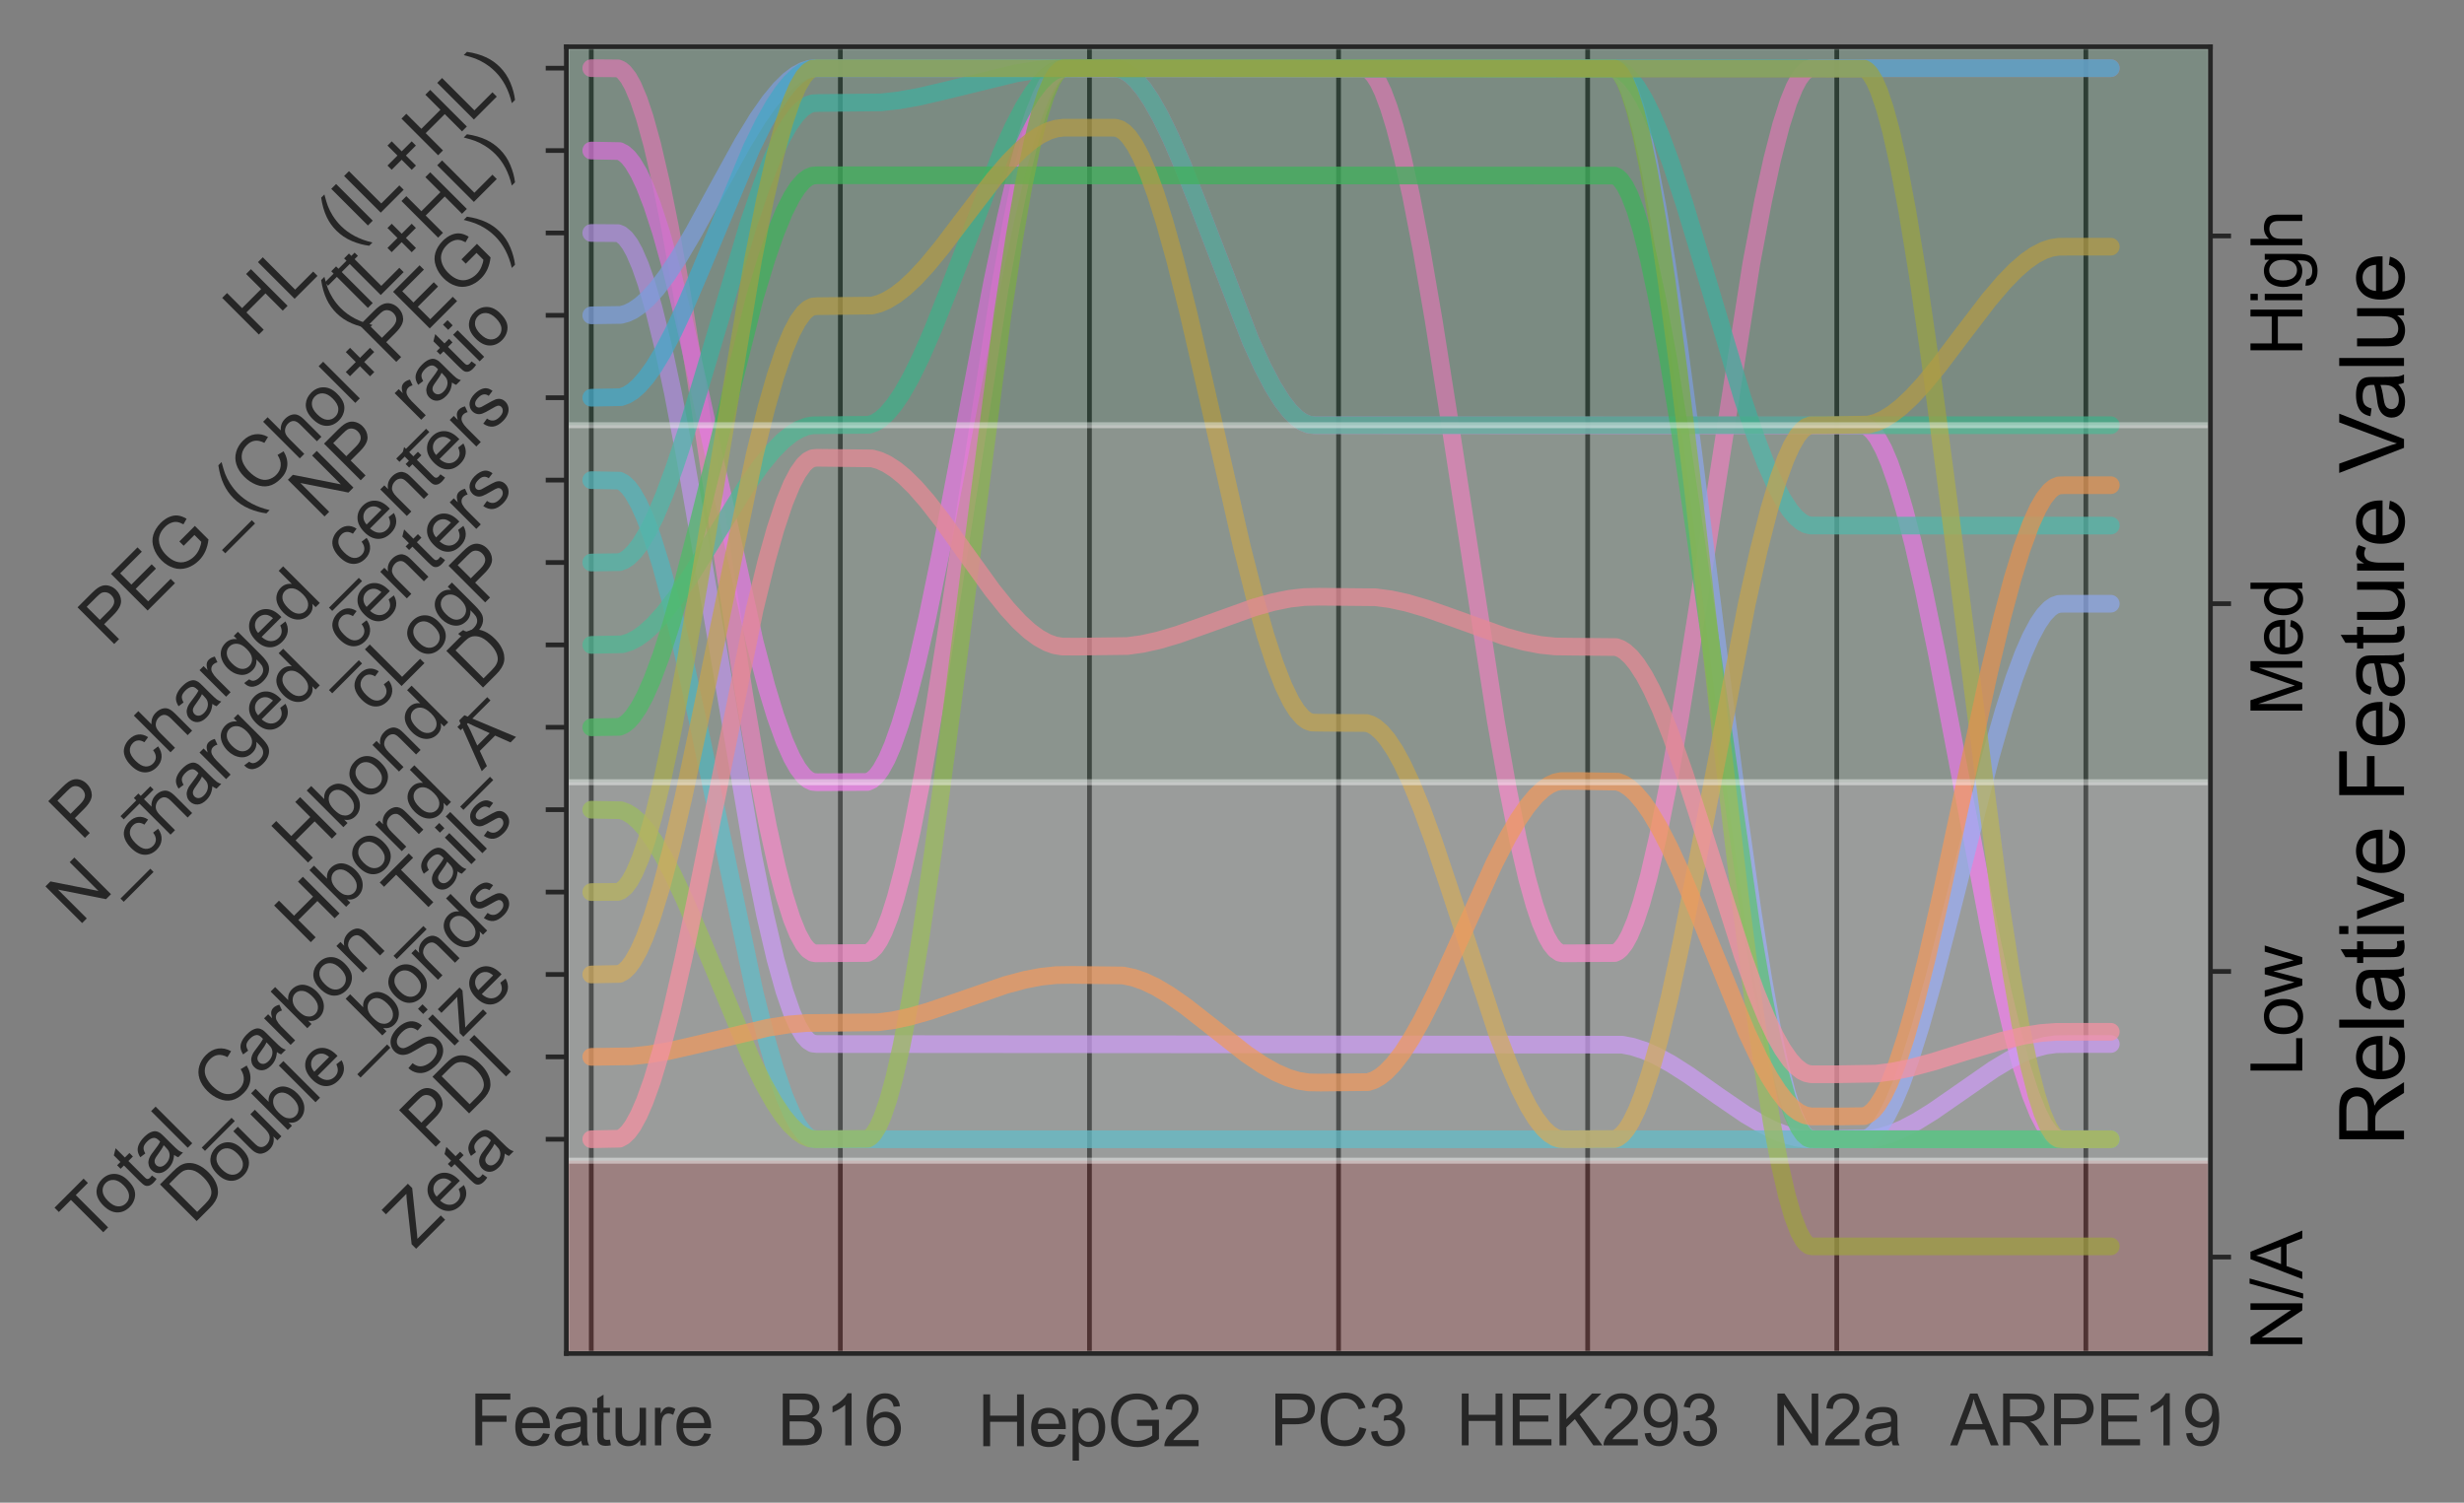 <?xml version="1.0" encoding="utf-8" standalone="no"?>
<!DOCTYPE svg PUBLIC "-//W3C//DTD SVG 1.1//EN"
  "http://www.w3.org/Graphics/SVG/1.1/DTD/svg11.dtd">
<svg xmlns:xlink="http://www.w3.org/1999/xlink" width="418.142pt" height="255.013pt" viewBox="0 0 418.142 255.013" xmlns="http://www.w3.org/2000/svg" version="1.1">
 <rect x="0" y="0" width="418.142" height="255.013" fill="#808080" stroke="none"/>
 <defs>
  <style type="text/css">*{stroke-linejoin: round; stroke-linecap: butt}</style>
 </defs>
 <g id="figure_1">
  <g id="patch_1">
   <path d="M 0 255.013 
L 418.142 255.013 
L 418.142 0 
L 0 0 
L 0 255.013 
z
" style="fill: none"/>
  </g>
  <g id="axes_1">
   <g id="patch_2">
    <path d="M 96.109 229.692 
L 375.109 229.692 
L 375.109 7.932 
L 96.109 7.932 
L 96.109 229.692 
z
" style="fill: none"/>
   </g>
   <g id="matplotlib.axis_1">
    <g id="xtick_1">
     <g id="line2d_1">
      <path d="M 100.337 229.692 
L 100.337 7.932 
" clip-path="url(#pf84105d5b8)" style="fill: none; stroke: #000000; stroke-opacity: 0.8; stroke-width: 0.8; stroke-linecap: round"/>
     </g>
     <g id="text_1">
      <!-- Feature -->
      <g style="fill: #262626" transform="translate(79.661 245.282) scale(0.12 -0.12)">
       <defs>
        <path id="ArialMT-46" d="M 525 0 
L 525 4581 
L 3616 4581 
L 3616 4041 
L 1131 4041 
L 1131 2622 
L 3281 2622 
L 3281 2081 
L 1131 2081 
L 1131 0 
L 525 0 
z
" transform="scale(0.016)"/>
        <path id="ArialMT-65" d="M 2694 1069 
L 3275 997 
Q 3138 488 2766 206 
Q 2394 -75 1816 -75 
Q 1088 -75 661 373 
Q 234 822 234 1631 
Q 234 2469 665 2931 
Q 1097 3394 1784 3394 
Q 2450 3394 2872 2941 
Q 3294 2488 3294 1666 
Q 3294 1616 3291 1516 
L 816 1516 
Q 847 969 1125 678 
Q 1403 388 1819 388 
Q 2128 388 2347 550 
Q 2566 713 2694 1069 
z
M 847 1978 
L 2700 1978 
Q 2663 2397 2488 2606 
Q 2219 2931 1791 2931 
Q 1403 2931 1139 2672 
Q 875 2413 847 1978 
z
" transform="scale(0.016)"/>
        <path id="ArialMT-61" d="M 2588 409 
Q 2275 144 1986 34 
Q 1697 -75 1366 -75 
Q 819 -75 525 192 
Q 231 459 231 875 
Q 231 1119 342 1320 
Q 453 1522 633 1644 
Q 813 1766 1038 1828 
Q 1203 1872 1538 1913 
Q 2219 1994 2541 2106 
Q 2544 2222 2544 2253 
Q 2544 2597 2384 2738 
Q 2169 2928 1744 2928 
Q 1347 2928 1158 2789 
Q 969 2650 878 2297 
L 328 2372 
Q 403 2725 575 2942 
Q 747 3159 1072 3276 
Q 1397 3394 1825 3394 
Q 2250 3394 2515 3294 
Q 2781 3194 2906 3042 
Q 3031 2891 3081 2659 
Q 3109 2516 3109 2141 
L 3109 1391 
Q 3109 606 3145 398 
Q 3181 191 3288 0 
L 2700 0 
Q 2613 175 2588 409 
z
M 2541 1666 
Q 2234 1541 1622 1453 
Q 1275 1403 1131 1340 
Q 988 1278 909 1158 
Q 831 1038 831 891 
Q 831 666 1001 516 
Q 1172 366 1500 366 
Q 1825 366 2078 508 
Q 2331 650 2450 897 
Q 2541 1088 2541 1459 
L 2541 1666 
z
" transform="scale(0.016)"/>
        <path id="ArialMT-74" d="M 1650 503 
L 1731 6 
Q 1494 -44 1306 -44 
Q 1000 -44 831 53 
Q 663 150 594 308 
Q 525 466 525 972 
L 525 2881 
L 113 2881 
L 113 3319 
L 525 3319 
L 525 4141 
L 1084 4478 
L 1084 3319 
L 1650 3319 
L 1650 2881 
L 1084 2881 
L 1084 941 
Q 1084 700 1114 631 
Q 1144 563 1211 522 
Q 1278 481 1403 481 
Q 1497 481 1650 503 
z
" transform="scale(0.016)"/>
        <path id="ArialMT-75" d="M 2597 0 
L 2597 488 
Q 2209 -75 1544 -75 
Q 1250 -75 995 37 
Q 741 150 617 320 
Q 494 491 444 738 
Q 409 903 409 1263 
L 409 3319 
L 972 3319 
L 972 1478 
Q 972 1038 1006 884 
Q 1059 663 1231 536 
Q 1403 409 1656 409 
Q 1909 409 2131 539 
Q 2353 669 2445 892 
Q 2538 1116 2538 1541 
L 2538 3319 
L 3100 3319 
L 3100 0 
L 2597 0 
z
" transform="scale(0.016)"/>
        <path id="ArialMT-72" d="M 416 0 
L 416 3319 
L 922 3319 
L 922 2816 
Q 1116 3169 1280 3281 
Q 1444 3394 1641 3394 
Q 1925 3394 2219 3213 
L 2025 2691 
Q 1819 2813 1613 2813 
Q 1428 2813 1281 2702 
Q 1134 2591 1072 2394 
Q 978 2094 978 1738 
L 978 0 
L 416 0 
z
" transform="scale(0.016)"/>
       </defs>
       <use xlink:href="#ArialMT-46"/>
       <use xlink:href="#ArialMT-65" x="61.084"/>
       <use xlink:href="#ArialMT-61" x="116.699"/>
       <use xlink:href="#ArialMT-74" x="172.314"/>
       <use xlink:href="#ArialMT-75" x="200.098"/>
       <use xlink:href="#ArialMT-72" x="255.713"/>
       <use xlink:href="#ArialMT-65" x="289.014"/>
      </g>
     </g>
    </g>
    <g id="xtick_2">
     <g id="line2d_2">
      <path d="M 142.609 229.692 
L 142.609 7.932 
" clip-path="url(#pf84105d5b8)" style="fill: none; stroke: #000000; stroke-opacity: 0.8; stroke-width: 0.8; stroke-linecap: round"/>
     </g>
     <g id="text_2">
      <!-- B16 -->
      <g style="fill: #262626" transform="translate(131.934 245.282) scale(0.12 -0.12)">
       <defs>
        <path id="ArialMT-42" d="M 469 0 
L 469 4581 
L 2188 4581 
Q 2713 4581 3030 4442 
Q 3347 4303 3526 4014 
Q 3706 3725 3706 3409 
Q 3706 3116 3547 2856 
Q 3388 2597 3066 2438 
Q 3481 2316 3704 2022 
Q 3928 1728 3928 1328 
Q 3928 1006 3792 729 
Q 3656 453 3456 303 
Q 3256 153 2954 76 
Q 2653 0 2216 0 
L 469 0 
z
M 1075 2656 
L 2066 2656 
Q 2469 2656 2644 2709 
Q 2875 2778 2992 2937 
Q 3109 3097 3109 3338 
Q 3109 3566 3000 3739 
Q 2891 3913 2687 3977 
Q 2484 4041 1991 4041 
L 1075 4041 
L 1075 2656 
z
M 1075 541 
L 2216 541 
Q 2509 541 2628 563 
Q 2838 600 2978 687 
Q 3119 775 3209 942 
Q 3300 1109 3300 1328 
Q 3300 1584 3169 1773 
Q 3038 1963 2805 2039 
Q 2572 2116 2134 2116 
L 1075 2116 
L 1075 541 
z
" transform="scale(0.016)"/>
        <path id="ArialMT-31" d="M 2384 0 
L 1822 0 
L 1822 3584 
Q 1619 3391 1289 3197 
Q 959 3003 697 2906 
L 697 3450 
Q 1169 3672 1522 3987 
Q 1875 4303 2022 4600 
L 2384 4600 
L 2384 0 
z
" transform="scale(0.016)"/>
        <path id="ArialMT-36" d="M 3184 3459 
L 2625 3416 
Q 2550 3747 2413 3897 
Q 2184 4138 1850 4138 
Q 1581 4138 1378 3988 
Q 1113 3794 959 3422 
Q 806 3050 800 2363 
Q 1003 2672 1297 2822 
Q 1591 2972 1913 2972 
Q 2475 2972 2870 2558 
Q 3266 2144 3266 1488 
Q 3266 1056 3080 686 
Q 2894 316 2569 119 
Q 2244 -78 1831 -78 
Q 1128 -78 684 439 
Q 241 956 241 2144 
Q 241 3472 731 4075 
Q 1159 4600 1884 4600 
Q 2425 4600 2770 4297 
Q 3116 3994 3184 3459 
z
M 888 1484 
Q 888 1194 1011 928 
Q 1134 663 1356 523 
Q 1578 384 1822 384 
Q 2178 384 2434 671 
Q 2691 959 2691 1453 
Q 2691 1928 2437 2201 
Q 2184 2475 1800 2475 
Q 1419 2475 1153 2201 
Q 888 1928 888 1484 
z
" transform="scale(0.016)"/>
       </defs>
       <use xlink:href="#ArialMT-42"/>
       <use xlink:href="#ArialMT-31" x="66.699"/>
       <use xlink:href="#ArialMT-36" x="122.314"/>
      </g>
     </g>
    </g>
    <g id="xtick_3">
     <g id="line2d_3">
      <path d="M 184.882 229.692 
L 184.882 7.932 
" clip-path="url(#pf84105d5b8)" style="fill: none; stroke: #000000; stroke-opacity: 0.8; stroke-width: 0.8; stroke-linecap: round"/>
     </g>
     <g id="text_3">
      <!-- HepG2 -->
      <g style="fill: #262626" transform="translate(165.873 245.428) scale(0.12 -0.12)">
       <defs>
        <path id="ArialMT-48" d="M 513 0 
L 513 4581 
L 1119 4581 
L 1119 2700 
L 3500 2700 
L 3500 4581 
L 4106 4581 
L 4106 0 
L 3500 0 
L 3500 2159 
L 1119 2159 
L 1119 0 
L 513 0 
z
" transform="scale(0.016)"/>
        <path id="ArialMT-70" d="M 422 -1272 
L 422 3319 
L 934 3319 
L 934 2888 
Q 1116 3141 1344 3267 
Q 1572 3394 1897 3394 
Q 2322 3394 2647 3175 
Q 2972 2956 3137 2557 
Q 3303 2159 3303 1684 
Q 3303 1175 3120 767 
Q 2938 359 2589 142 
Q 2241 -75 1856 -75 
Q 1575 -75 1351 44 
Q 1128 163 984 344 
L 984 -1272 
L 422 -1272 
z
M 931 1641 
Q 931 1000 1190 694 
Q 1450 388 1819 388 
Q 2194 388 2461 705 
Q 2728 1022 2728 1688 
Q 2728 2322 2467 2637 
Q 2206 2953 1844 2953 
Q 1484 2953 1207 2617 
Q 931 2281 931 1641 
z
" transform="scale(0.016)"/>
        <path id="ArialMT-47" d="M 2638 1797 
L 2638 2334 
L 4578 2338 
L 4578 638 
Q 4131 281 3656 101 
Q 3181 -78 2681 -78 
Q 2006 -78 1454 211 
Q 903 500 622 1047 
Q 341 1594 341 2269 
Q 341 2938 620 3517 
Q 900 4097 1425 4378 
Q 1950 4659 2634 4659 
Q 3131 4659 3532 4498 
Q 3934 4338 4162 4050 
Q 4391 3763 4509 3300 
L 3963 3150 
Q 3859 3500 3706 3700 
Q 3553 3900 3268 4020 
Q 2984 4141 2638 4141 
Q 2222 4141 1919 4014 
Q 1616 3888 1430 3681 
Q 1244 3475 1141 3228 
Q 966 2803 966 2306 
Q 966 1694 1177 1281 
Q 1388 869 1791 669 
Q 2194 469 2647 469 
Q 3041 469 3416 620 
Q 3791 772 3984 944 
L 3984 1797 
L 2638 1797 
z
" transform="scale(0.016)"/>
        <path id="ArialMT-32" d="M 3222 541 
L 3222 0 
L 194 0 
Q 188 203 259 391 
Q 375 700 629 1000 
Q 884 1300 1366 1694 
Q 2113 2306 2375 2664 
Q 2638 3022 2638 3341 
Q 2638 3675 2398 3904 
Q 2159 4134 1775 4134 
Q 1369 4134 1125 3890 
Q 881 3647 878 3216 
L 300 3275 
Q 359 3922 746 4261 
Q 1134 4600 1788 4600 
Q 2447 4600 2831 4234 
Q 3216 3869 3216 3328 
Q 3216 3053 3103 2787 
Q 2991 2522 2730 2228 
Q 2469 1934 1863 1422 
Q 1356 997 1212 845 
Q 1069 694 975 541 
L 3222 541 
z
" transform="scale(0.016)"/>
       </defs>
       <use xlink:href="#ArialMT-48"/>
       <use xlink:href="#ArialMT-65" x="72.217"/>
       <use xlink:href="#ArialMT-70" x="127.832"/>
       <use xlink:href="#ArialMT-47" x="183.447"/>
       <use xlink:href="#ArialMT-32" x="261.23"/>
      </g>
     </g>
    </g>
    <g id="xtick_4">
     <g id="line2d_4">
      <path d="M 227.155 229.692 
L 227.155 7.932 
" clip-path="url(#pf84105d5b8)" style="fill: none; stroke: #000000; stroke-opacity: 0.8; stroke-width: 0.8; stroke-linecap: round"/>
     </g>
     <g id="text_4">
      <!-- PC3 -->
      <g style="fill: #262626" transform="translate(215.483 245.282) scale(0.12 -0.12)">
       <defs>
        <path id="ArialMT-50" d="M 494 0 
L 494 4581 
L 2222 4581 
Q 2678 4581 2919 4538 
Q 3256 4481 3484 4323 
Q 3713 4166 3852 3881 
Q 3991 3597 3991 3256 
Q 3991 2672 3619 2267 
Q 3247 1863 2275 1863 
L 1100 1863 
L 1100 0 
L 494 0 
z
M 1100 2403 
L 2284 2403 
Q 2872 2403 3119 2622 
Q 3366 2841 3366 3238 
Q 3366 3525 3220 3729 
Q 3075 3934 2838 4000 
Q 2684 4041 2272 4041 
L 1100 4041 
L 1100 2403 
z
" transform="scale(0.016)"/>
        <path id="ArialMT-43" d="M 3763 1606 
L 4369 1453 
Q 4178 706 3683 314 
Q 3188 -78 2472 -78 
Q 1731 -78 1267 223 
Q 803 525 561 1097 
Q 319 1669 319 2325 
Q 319 3041 592 3573 
Q 866 4106 1370 4382 
Q 1875 4659 2481 4659 
Q 3169 4659 3637 4309 
Q 4106 3959 4291 3325 
L 3694 3184 
Q 3534 3684 3231 3912 
Q 2928 4141 2469 4141 
Q 1941 4141 1586 3887 
Q 1231 3634 1087 3207 
Q 944 2781 944 2328 
Q 944 1744 1114 1308 
Q 1284 872 1643 656 
Q 2003 441 2422 441 
Q 2931 441 3284 734 
Q 3638 1028 3763 1606 
z
" transform="scale(0.016)"/>
        <path id="ArialMT-33" d="M 269 1209 
L 831 1284 
Q 928 806 1161 595 
Q 1394 384 1728 384 
Q 2125 384 2398 659 
Q 2672 934 2672 1341 
Q 2672 1728 2419 1979 
Q 2166 2231 1775 2231 
Q 1616 2231 1378 2169 
L 1441 2663 
Q 1497 2656 1531 2656 
Q 1891 2656 2178 2843 
Q 2466 3031 2466 3422 
Q 2466 3731 2256 3934 
Q 2047 4138 1716 4138 
Q 1388 4138 1169 3931 
Q 950 3725 888 3313 
L 325 3413 
Q 428 3978 793 4289 
Q 1159 4600 1703 4600 
Q 2078 4600 2393 4439 
Q 2709 4278 2876 4000 
Q 3044 3722 3044 3409 
Q 3044 3113 2884 2869 
Q 2725 2625 2413 2481 
Q 2819 2388 3044 2092 
Q 3269 1797 3269 1353 
Q 3269 753 2831 336 
Q 2394 -81 1725 -81 
Q 1122 -81 723 278 
Q 325 638 269 1209 
z
" transform="scale(0.016)"/>
       </defs>
       <use xlink:href="#ArialMT-50"/>
       <use xlink:href="#ArialMT-43" x="66.699"/>
       <use xlink:href="#ArialMT-33" x="138.916"/>
      </g>
     </g>
    </g>
    <g id="xtick_5">
     <g id="line2d_5">
      <path d="M 269.428 229.692 
L 269.428 7.932 
" clip-path="url(#pf84105d5b8)" style="fill: none; stroke: #000000; stroke-opacity: 0.8; stroke-width: 0.8; stroke-linecap: round"/>
     </g>
     <g id="text_5">
      <!-- HEK293 -->
      <g style="fill: #262626" transform="translate(247.08 245.282) scale(0.12 -0.12)">
       <defs>
        <path id="ArialMT-45" d="M 506 0 
L 506 4581 
L 3819 4581 
L 3819 4041 
L 1113 4041 
L 1113 2638 
L 3647 2638 
L 3647 2100 
L 1113 2100 
L 1113 541 
L 3925 541 
L 3925 0 
L 506 0 
z
" transform="scale(0.016)"/>
        <path id="ArialMT-4b" d="M 469 0 
L 469 4581 
L 1075 4581 
L 1075 2309 
L 3350 4581 
L 4172 4581 
L 2250 2725 
L 4256 0 
L 3456 0 
L 1825 2319 
L 1075 1588 
L 1075 0 
L 469 0 
z
" transform="scale(0.016)"/>
        <path id="ArialMT-39" d="M 350 1059 
L 891 1109 
Q 959 728 1153 556 
Q 1347 384 1650 384 
Q 1909 384 2104 503 
Q 2300 622 2425 820 
Q 2550 1019 2634 1356 
Q 2719 1694 2719 2044 
Q 2719 2081 2716 2156 
Q 2547 1888 2255 1720 
Q 1963 1553 1622 1553 
Q 1053 1553 659 1965 
Q 266 2378 266 3053 
Q 266 3750 677 4175 
Q 1088 4600 1706 4600 
Q 2153 4600 2523 4359 
Q 2894 4119 3086 3673 
Q 3278 3228 3278 2384 
Q 3278 1506 3087 986 
Q 2897 466 2520 194 
Q 2144 -78 1638 -78 
Q 1100 -78 759 220 
Q 419 519 350 1059 
z
M 2653 3081 
Q 2653 3566 2395 3850 
Q 2138 4134 1775 4134 
Q 1400 4134 1122 3828 
Q 844 3522 844 3034 
Q 844 2597 1108 2323 
Q 1372 2050 1759 2050 
Q 2150 2050 2401 2323 
Q 2653 2597 2653 3081 
z
" transform="scale(0.016)"/>
       </defs>
       <use xlink:href="#ArialMT-48"/>
       <use xlink:href="#ArialMT-45" x="72.217"/>
       <use xlink:href="#ArialMT-4b" x="138.916"/>
       <use xlink:href="#ArialMT-32" x="205.615"/>
       <use xlink:href="#ArialMT-39" x="261.23"/>
       <use xlink:href="#ArialMT-33" x="316.846"/>
      </g>
     </g>
    </g>
    <g id="xtick_6">
     <g id="line2d_6">
      <path d="M 311.7 229.692 
L 311.7 7.932 
" clip-path="url(#pf84105d5b8)" style="fill: none; stroke: #000000; stroke-opacity: 0.8; stroke-width: 0.8; stroke-linecap: round"/>
     </g>
     <g id="text_6">
      <!-- N2a -->
      <g style="fill: #262626" transform="translate(300.694 245.282) scale(0.12 -0.12)">
       <defs>
        <path id="ArialMT-4e" d="M 488 0 
L 488 4581 
L 1109 4581 
L 3516 984 
L 3516 4581 
L 4097 4581 
L 4097 0 
L 3475 0 
L 1069 3600 
L 1069 0 
L 488 0 
z
" transform="scale(0.016)"/>
       </defs>
       <use xlink:href="#ArialMT-4e"/>
       <use xlink:href="#ArialMT-32" x="72.217"/>
       <use xlink:href="#ArialMT-61" x="127.832"/>
      </g>
     </g>
    </g>
    <g id="xtick_7">
     <g id="line2d_7">
      <path d="M 353.973 229.692 
L 353.973 7.932 
" clip-path="url(#pf84105d5b8)" style="fill: none; stroke: #000000; stroke-opacity: 0.8; stroke-width: 0.8; stroke-linecap: round"/>
     </g>
     <g id="text_7">
      <!-- ARPE19 -->
      <g style="fill: #262626" transform="translate(330.96 245.282) scale(0.12 -0.12)">
       <defs>
        <path id="ArialMT-41" d="M -9 0 
L 1750 4581 
L 2403 4581 
L 4278 0 
L 3588 0 
L 3053 1388 
L 1138 1388 
L 634 0 
L -9 0 
z
M 1313 1881 
L 2866 1881 
L 2388 3150 
Q 2169 3728 2063 4100 
Q 1975 3659 1816 3225 
L 1313 1881 
z
" transform="scale(0.016)"/>
        <path id="ArialMT-52" d="M 503 0 
L 503 4581 
L 2534 4581 
Q 3147 4581 3465 4457 
Q 3784 4334 3975 4021 
Q 4166 3709 4166 3331 
Q 4166 2844 3850 2509 
Q 3534 2175 2875 2084 
Q 3116 1969 3241 1856 
Q 3506 1613 3744 1247 
L 4541 0 
L 3778 0 
L 3172 953 
Q 2906 1366 2734 1584 
Q 2563 1803 2427 1890 
Q 2291 1978 2150 2013 
Q 2047 2034 1813 2034 
L 1109 2034 
L 1109 0 
L 503 0 
z
M 1109 2559 
L 2413 2559 
Q 2828 2559 3062 2645 
Q 3297 2731 3419 2920 
Q 3541 3109 3541 3331 
Q 3541 3656 3305 3865 
Q 3069 4075 2559 4075 
L 1109 4075 
L 1109 2559 
z
" transform="scale(0.016)"/>
       </defs>
       <use xlink:href="#ArialMT-41"/>
       <use xlink:href="#ArialMT-52" x="66.699"/>
       <use xlink:href="#ArialMT-50" x="138.916"/>
       <use xlink:href="#ArialMT-45" x="205.615"/>
       <use xlink:href="#ArialMT-31" x="272.314"/>
       <use xlink:href="#ArialMT-39" x="327.93"/>
      </g>
     </g>
    </g>
   </g>
   <g id="matplotlib.axis_2">
    <g id="ytick_1">
     <g id="line2d_8">
      <defs>
       <path id="m27ec697fc1" d="M 0 0 
L -3.5 0 
" style="stroke: #262626; stroke-width: 0.8"/>
      </defs>
      <g>
       <use xlink:href="#m27ec697fc1" x="96.109" y="193.338" style="fill: #262626; stroke: #262626; stroke-width: 0.8"/>
      </g>
     </g>
     <g id="text_8">
      <!-- Zeta -->
      <g style="fill: #262626" transform="translate(70.446 212.094) rotate(-45) scale(0.12 -0.12)">
       <defs>
        <path id="ArialMT-5a" d="M 128 0 
L 128 563 
L 2475 3497 
Q 2725 3809 2950 4041 
L 394 4041 
L 394 4581 
L 3675 4581 
L 3675 4041 
L 1103 863 
L 825 541 
L 3750 541 
L 3750 0 
L 128 0 
z
" transform="scale(0.016)"/>
       </defs>
       <use xlink:href="#ArialMT-5a"/>
       <use xlink:href="#ArialMT-65" x="61.084"/>
       <use xlink:href="#ArialMT-74" x="116.699"/>
       <use xlink:href="#ArialMT-61" x="144.482"/>
      </g>
     </g>
    </g>
    <g id="ytick_2">
     <g id="line2d_9">
      <g>
       <use xlink:href="#m27ec697fc1" x="96.109" y="179.356" style="fill: #262626; stroke: #262626; stroke-width: 0.8"/>
      </g>
     </g>
     <g id="text_9">
      <!-- PDI -->
      <g style="fill: #262626" transform="translate(73.278 195.28) rotate(-45) scale(0.12 -0.12)">
       <defs>
        <path id="ArialMT-44" d="M 494 0 
L 494 4581 
L 2072 4581 
Q 2606 4581 2888 4516 
Q 3281 4425 3559 4188 
Q 3922 3881 4101 3404 
Q 4281 2928 4281 2316 
Q 4281 1794 4159 1391 
Q 4038 988 3847 723 
Q 3656 459 3429 307 
Q 3203 156 2883 78 
Q 2563 0 2147 0 
L 494 0 
z
M 1100 541 
L 2078 541 
Q 2531 541 2789 625 
Q 3047 709 3200 863 
Q 3416 1078 3536 1442 
Q 3656 1806 3656 2325 
Q 3656 3044 3420 3430 
Q 3184 3816 2847 3947 
Q 2603 4041 2063 4041 
L 1100 4041 
L 1100 541 
z
" transform="scale(0.016)"/>
        <path id="ArialMT-49" d="M 597 0 
L 597 4581 
L 1203 4581 
L 1203 0 
L 597 0 
z
" transform="scale(0.016)"/>
       </defs>
       <use xlink:href="#ArialMT-50"/>
       <use xlink:href="#ArialMT-44" x="66.699"/>
       <use xlink:href="#ArialMT-49" x="138.916"/>
      </g>
     </g>
    </g>
    <g id="ytick_3">
     <g id="line2d_10">
      <g>
       <use xlink:href="#m27ec697fc1" x="96.109" y="165.374" style="fill: #262626; stroke: #262626; stroke-width: 0.8"/>
      </g>
     </g>
     <g id="text_10">
      <!-- Size -->
      <g style="fill: #262626" transform="translate(70.917 183.659) rotate(-45) scale(0.12 -0.12)">
       <defs>
        <path id="ArialMT-53" d="M 288 1472 
L 859 1522 
Q 900 1178 1048 958 
Q 1197 738 1509 602 
Q 1822 466 2213 466 
Q 2559 466 2825 569 
Q 3091 672 3220 851 
Q 3350 1031 3350 1244 
Q 3350 1459 3225 1620 
Q 3100 1781 2813 1891 
Q 2628 1963 1997 2114 
Q 1366 2266 1113 2400 
Q 784 2572 623 2826 
Q 463 3081 463 3397 
Q 463 3744 659 4045 
Q 856 4347 1234 4503 
Q 1613 4659 2075 4659 
Q 2584 4659 2973 4495 
Q 3363 4331 3572 4012 
Q 3781 3694 3797 3291 
L 3216 3247 
Q 3169 3681 2898 3903 
Q 2628 4125 2100 4125 
Q 1550 4125 1298 3923 
Q 1047 3722 1047 3438 
Q 1047 3191 1225 3031 
Q 1400 2872 2139 2705 
Q 2878 2538 3153 2413 
Q 3553 2228 3743 1945 
Q 3934 1663 3934 1294 
Q 3934 928 3725 604 
Q 3516 281 3123 101 
Q 2731 -78 2241 -78 
Q 1619 -78 1198 103 
Q 778 284 539 648 
Q 300 1013 288 1472 
z
" transform="scale(0.016)"/>
        <path id="ArialMT-69" d="M 425 3934 
L 425 4581 
L 988 4581 
L 988 3934 
L 425 3934 
z
M 425 0 
L 425 3319 
L 988 3319 
L 988 0 
L 425 0 
z
" transform="scale(0.016)"/>
        <path id="ArialMT-7a" d="M 125 0 
L 125 456 
L 2238 2881 
Q 1878 2863 1603 2863 
L 250 2863 
L 250 3319 
L 2963 3319 
L 2963 2947 
L 1166 841 
L 819 456 
Q 1197 484 1528 484 
L 3063 484 
L 3063 0 
L 125 0 
z
" transform="scale(0.016)"/>
       </defs>
       <use xlink:href="#ArialMT-53"/>
       <use xlink:href="#ArialMT-69" x="66.699"/>
       <use xlink:href="#ArialMT-7a" x="88.916"/>
       <use xlink:href="#ArialMT-65" x="138.916"/>
      </g>
     </g>
    </g>
    <g id="ytick_4">
     <g id="line2d_11">
      <g>
       <use xlink:href="#m27ec697fc1" x="96.109" y="151.391" style="fill: #262626; stroke: #262626; stroke-width: 0.8"/>
      </g>
     </g>
     <g id="text_11">
      <!-- Double_bonds -->
      <g style="fill: #262626" transform="translate(32.7 207.894) rotate(-45) scale(0.12 -0.12)">
       <defs>
        <path id="ArialMT-6f" d="M 213 1659 
Q 213 2581 725 3025 
Q 1153 3394 1769 3394 
Q 2453 3394 2887 2945 
Q 3322 2497 3322 1706 
Q 3322 1066 3130 698 
Q 2938 331 2570 128 
Q 2203 -75 1769 -75 
Q 1072 -75 642 372 
Q 213 819 213 1659 
z
M 791 1659 
Q 791 1022 1069 705 
Q 1347 388 1769 388 
Q 2188 388 2466 706 
Q 2744 1025 2744 1678 
Q 2744 2294 2464 2611 
Q 2184 2928 1769 2928 
Q 1347 2928 1069 2612 
Q 791 2297 791 1659 
z
" transform="scale(0.016)"/>
        <path id="ArialMT-62" d="M 941 0 
L 419 0 
L 419 4581 
L 981 4581 
L 981 2947 
Q 1338 3394 1891 3394 
Q 2197 3394 2470 3270 
Q 2744 3147 2920 2923 
Q 3097 2700 3197 2384 
Q 3297 2069 3297 1709 
Q 3297 856 2875 390 
Q 2453 -75 1863 -75 
Q 1275 -75 941 416 
L 941 0 
z
M 934 1684 
Q 934 1088 1097 822 
Q 1363 388 1816 388 
Q 2184 388 2453 708 
Q 2722 1028 2722 1663 
Q 2722 2313 2464 2622 
Q 2206 2931 1841 2931 
Q 1472 2931 1203 2611 
Q 934 2291 934 1684 
z
" transform="scale(0.016)"/>
        <path id="ArialMT-6c" d="M 409 0 
L 409 4581 
L 972 4581 
L 972 0 
L 409 0 
z
" transform="scale(0.016)"/>
        <path id="ArialMT-5f" d="M -97 -1272 
L -97 -866 
L 3631 -866 
L 3631 -1272 
L -97 -1272 
z
" transform="scale(0.016)"/>
        <path id="ArialMT-6e" d="M 422 0 
L 422 3319 
L 928 3319 
L 928 2847 
Q 1294 3394 1984 3394 
Q 2284 3394 2536 3286 
Q 2788 3178 2913 3003 
Q 3038 2828 3088 2588 
Q 3119 2431 3119 2041 
L 3119 0 
L 2556 0 
L 2556 2019 
Q 2556 2363 2490 2533 
Q 2425 2703 2258 2804 
Q 2091 2906 1866 2906 
Q 1506 2906 1245 2678 
Q 984 2450 984 1813 
L 984 0 
L 422 0 
z
" transform="scale(0.016)"/>
        <path id="ArialMT-64" d="M 2575 0 
L 2575 419 
Q 2259 -75 1647 -75 
Q 1250 -75 917 144 
Q 584 363 401 755 
Q 219 1147 219 1656 
Q 219 2153 384 2558 
Q 550 2963 881 3178 
Q 1213 3394 1622 3394 
Q 1922 3394 2156 3267 
Q 2391 3141 2538 2938 
L 2538 4581 
L 3097 4581 
L 3097 0 
L 2575 0 
z
M 797 1656 
Q 797 1019 1065 703 
Q 1334 388 1700 388 
Q 2069 388 2326 689 
Q 2584 991 2584 1609 
Q 2584 2291 2321 2609 
Q 2059 2928 1675 2928 
Q 1300 2928 1048 2622 
Q 797 2316 797 1656 
z
" transform="scale(0.016)"/>
        <path id="ArialMT-73" d="M 197 991 
L 753 1078 
Q 800 744 1014 566 
Q 1228 388 1613 388 
Q 2000 388 2187 545 
Q 2375 703 2375 916 
Q 2375 1106 2209 1216 
Q 2094 1291 1634 1406 
Q 1016 1563 777 1677 
Q 538 1791 414 1992 
Q 291 2194 291 2438 
Q 291 2659 392 2848 
Q 494 3038 669 3163 
Q 800 3259 1026 3326 
Q 1253 3394 1513 3394 
Q 1903 3394 2198 3281 
Q 2494 3169 2634 2976 
Q 2775 2784 2828 2463 
L 2278 2388 
Q 2241 2644 2061 2787 
Q 1881 2931 1553 2931 
Q 1166 2931 1000 2803 
Q 834 2675 834 2503 
Q 834 2394 903 2306 
Q 972 2216 1119 2156 
Q 1203 2125 1616 2013 
Q 2213 1853 2448 1751 
Q 2684 1650 2818 1456 
Q 2953 1263 2953 975 
Q 2953 694 2789 445 
Q 2625 197 2315 61 
Q 2006 -75 1616 -75 
Q 969 -75 630 194 
Q 291 463 197 991 
z
" transform="scale(0.016)"/>
       </defs>
       <use xlink:href="#ArialMT-44"/>
       <use xlink:href="#ArialMT-6f" x="72.217"/>
       <use xlink:href="#ArialMT-75" x="127.832"/>
       <use xlink:href="#ArialMT-62" x="183.447"/>
       <use xlink:href="#ArialMT-6c" x="239.062"/>
       <use xlink:href="#ArialMT-65" x="261.279"/>
       <use xlink:href="#ArialMT-5f" x="316.895"/>
       <use xlink:href="#ArialMT-62" x="372.51"/>
       <use xlink:href="#ArialMT-6f" x="428.125"/>
       <use xlink:href="#ArialMT-6e" x="483.74"/>
       <use xlink:href="#ArialMT-64" x="539.355"/>
       <use xlink:href="#ArialMT-73" x="594.971"/>
      </g>
     </g>
    </g>
    <g id="ytick_5">
     <g id="line2d_12">
      <g>
       <use xlink:href="#m27ec697fc1" x="96.109" y="137.409" style="fill: #262626; stroke: #262626; stroke-width: 0.8"/>
      </g>
     </g>
     <g id="text_12">
      <!-- Total_Carbon_Tails -->
      <g style="fill: #262626" transform="translate(15.269 211.372) rotate(-45) scale(0.12 -0.12)">
       <defs>
        <path id="ArialMT-54" d="M 1659 0 
L 1659 4041 
L 150 4041 
L 150 4581 
L 3781 4581 
L 3781 4041 
L 2266 4041 
L 2266 0 
L 1659 0 
z
" transform="scale(0.016)"/>
       </defs>
       <use xlink:href="#ArialMT-54"/>
       <use xlink:href="#ArialMT-6f" x="49.959"/>
       <use xlink:href="#ArialMT-74" x="105.574"/>
       <use xlink:href="#ArialMT-61" x="133.357"/>
       <use xlink:href="#ArialMT-6c" x="188.973"/>
       <use xlink:href="#ArialMT-5f" x="211.189"/>
       <use xlink:href="#ArialMT-43" x="266.805"/>
       <use xlink:href="#ArialMT-61" x="339.021"/>
       <use xlink:href="#ArialMT-72" x="394.637"/>
       <use xlink:href="#ArialMT-62" x="427.938"/>
       <use xlink:href="#ArialMT-6f" x="483.553"/>
       <use xlink:href="#ArialMT-6e" x="539.168"/>
       <use xlink:href="#ArialMT-5f" x="594.783"/>
       <use xlink:href="#ArialMT-54" x="650.398"/>
       <use xlink:href="#ArialMT-61" x="700.357"/>
       <use xlink:href="#ArialMT-69" x="755.973"/>
       <use xlink:href="#ArialMT-6c" x="778.189"/>
       <use xlink:href="#ArialMT-73" x="800.406"/>
      </g>
     </g>
    </g>
    <g id="ytick_6">
     <g id="line2d_13">
      <g>
       <use xlink:href="#m27ec697fc1" x="96.109" y="123.427" style="fill: #262626; stroke: #262626; stroke-width: 0.8"/>
      </g>
     </g>
     <g id="text_13">
      <!-- Hbond_A -->
      <g style="fill: #262626" transform="translate(52.042 160.586) rotate(-45) scale(0.12 -0.12)">
       <use xlink:href="#ArialMT-48"/>
       <use xlink:href="#ArialMT-62" x="72.217"/>
       <use xlink:href="#ArialMT-6f" x="127.832"/>
       <use xlink:href="#ArialMT-6e" x="183.447"/>
       <use xlink:href="#ArialMT-64" x="239.062"/>
       <use xlink:href="#ArialMT-5f" x="294.678"/>
       <use xlink:href="#ArialMT-41" x="350.293"/>
      </g>
     </g>
    </g>
    <g id="ytick_7">
     <g id="line2d_14">
      <g>
       <use xlink:href="#m27ec697fc1" x="96.109" y="109.444" style="fill: #262626; stroke: #262626; stroke-width: 0.8"/>
      </g>
     </g>
     <g id="text_14">
      <!-- Hbond_D -->
      <g style="fill: #262626" transform="translate(51.574 147.072) rotate(-45) scale(0.12 -0.12)">
       <use xlink:href="#ArialMT-48"/>
       <use xlink:href="#ArialMT-62" x="72.217"/>
       <use xlink:href="#ArialMT-6f" x="127.832"/>
       <use xlink:href="#ArialMT-6e" x="183.447"/>
       <use xlink:href="#ArialMT-64" x="239.062"/>
       <use xlink:href="#ArialMT-5f" x="294.678"/>
       <use xlink:href="#ArialMT-44" x="350.293"/>
      </g>
     </g>
    </g>
    <g id="ytick_8">
     <g id="line2d_15">
      <g>
       <use xlink:href="#m27ec697fc1" x="96.109" y="95.462" style="fill: #262626; stroke: #262626; stroke-width: 0.8"/>
      </g>
     </g>
     <g id="text_15">
      <!-- cLogP -->
      <g style="fill: #262626" transform="translate(63.265 121.299) rotate(-45) scale(0.12 -0.12)">
       <defs>
        <path id="ArialMT-63" d="M 2588 1216 
L 3141 1144 
Q 3050 572 2676 248 
Q 2303 -75 1759 -75 
Q 1078 -75 664 370 
Q 250 816 250 1647 
Q 250 2184 428 2587 
Q 606 2991 970 3192 
Q 1334 3394 1763 3394 
Q 2303 3394 2647 3120 
Q 2991 2847 3088 2344 
L 2541 2259 
Q 2463 2594 2264 2762 
Q 2066 2931 1784 2931 
Q 1359 2931 1093 2626 
Q 828 2322 828 1663 
Q 828 994 1084 691 
Q 1341 388 1753 388 
Q 2084 388 2306 591 
Q 2528 794 2588 1216 
z
" transform="scale(0.016)"/>
        <path id="ArialMT-4c" d="M 469 0 
L 469 4581 
L 1075 4581 
L 1075 541 
L 3331 541 
L 3331 0 
L 469 0 
z
" transform="scale(0.016)"/>
        <path id="ArialMT-67" d="M 319 -275 
L 866 -356 
Q 900 -609 1056 -725 
Q 1266 -881 1628 -881 
Q 2019 -881 2231 -725 
Q 2444 -569 2519 -288 
Q 2563 -116 2559 434 
Q 2191 0 1641 0 
Q 956 0 581 494 
Q 206 988 206 1678 
Q 206 2153 378 2554 
Q 550 2956 876 3175 
Q 1203 3394 1644 3394 
Q 2231 3394 2613 2919 
L 2613 3319 
L 3131 3319 
L 3131 450 
Q 3131 -325 2973 -648 
Q 2816 -972 2473 -1159 
Q 2131 -1347 1631 -1347 
Q 1038 -1347 672 -1080 
Q 306 -813 319 -275 
z
M 784 1719 
Q 784 1066 1043 766 
Q 1303 466 1694 466 
Q 2081 466 2343 764 
Q 2606 1063 2606 1700 
Q 2606 2309 2336 2618 
Q 2066 2928 1684 2928 
Q 1309 2928 1046 2623 
Q 784 2319 784 1719 
z
" transform="scale(0.016)"/>
       </defs>
       <use xlink:href="#ArialMT-63"/>
       <use xlink:href="#ArialMT-4c" x="50"/>
       <use xlink:href="#ArialMT-6f" x="105.615"/>
       <use xlink:href="#ArialMT-67" x="161.23"/>
       <use xlink:href="#ArialMT-50" x="216.846"/>
      </g>
     </g>
    </g>
    <g id="ytick_9">
     <g id="line2d_16">
      <g>
       <use xlink:href="#m27ec697fc1" x="96.109" y="81.48" style="fill: #262626; stroke: #262626; stroke-width: 0.8"/>
      </g>
     </g>
     <g id="text_16">
      <!-- N_charged_centers -->
      <g style="fill: #262626" transform="translate(13.274 157.308) rotate(-45) scale(0.12 -0.12)">
       <defs>
        <path id="ArialMT-68" d="M 422 0 
L 422 4581 
L 984 4581 
L 984 2938 
Q 1378 3394 1978 3394 
Q 2347 3394 2619 3248 
Q 2891 3103 3008 2847 
Q 3125 2591 3125 2103 
L 3125 0 
L 2563 0 
L 2563 2103 
Q 2563 2525 2380 2717 
Q 2197 2909 1863 2909 
Q 1613 2909 1392 2779 
Q 1172 2650 1078 2428 
Q 984 2206 984 1816 
L 984 0 
L 422 0 
z
" transform="scale(0.016)"/>
       </defs>
       <use xlink:href="#ArialMT-4e"/>
       <use xlink:href="#ArialMT-5f" x="72.217"/>
       <use xlink:href="#ArialMT-63" x="127.832"/>
       <use xlink:href="#ArialMT-68" x="177.832"/>
       <use xlink:href="#ArialMT-61" x="233.447"/>
       <use xlink:href="#ArialMT-72" x="289.062"/>
       <use xlink:href="#ArialMT-67" x="322.363"/>
       <use xlink:href="#ArialMT-65" x="377.979"/>
       <use xlink:href="#ArialMT-64" x="433.594"/>
       <use xlink:href="#ArialMT-5f" x="489.209"/>
       <use xlink:href="#ArialMT-63" x="544.824"/>
       <use xlink:href="#ArialMT-65" x="594.824"/>
       <use xlink:href="#ArialMT-6e" x="650.439"/>
       <use xlink:href="#ArialMT-74" x="706.055"/>
       <use xlink:href="#ArialMT-65" x="733.838"/>
       <use xlink:href="#ArialMT-72" x="789.453"/>
       <use xlink:href="#ArialMT-73" x="822.754"/>
      </g>
     </g>
    </g>
    <g id="ytick_10">
     <g id="line2d_17">
      <g>
       <use xlink:href="#m27ec697fc1" x="96.109" y="67.497" style="fill: #262626; stroke: #262626; stroke-width: 0.8"/>
      </g>
     </g>
     <g id="text_17">
      <!-- P_charged_centers -->
      <g style="fill: #262626" transform="translate(13.742 142.858) rotate(-45) scale(0.12 -0.12)">
       <use xlink:href="#ArialMT-50"/>
       <use xlink:href="#ArialMT-5f" x="66.699"/>
       <use xlink:href="#ArialMT-63" x="122.314"/>
       <use xlink:href="#ArialMT-68" x="172.314"/>
       <use xlink:href="#ArialMT-61" x="227.93"/>
       <use xlink:href="#ArialMT-72" x="283.545"/>
       <use xlink:href="#ArialMT-67" x="316.846"/>
       <use xlink:href="#ArialMT-65" x="372.461"/>
       <use xlink:href="#ArialMT-64" x="428.076"/>
       <use xlink:href="#ArialMT-5f" x="483.691"/>
       <use xlink:href="#ArialMT-63" x="539.307"/>
       <use xlink:href="#ArialMT-65" x="589.307"/>
       <use xlink:href="#ArialMT-6e" x="644.922"/>
       <use xlink:href="#ArialMT-74" x="700.537"/>
       <use xlink:href="#ArialMT-65" x="728.32"/>
       <use xlink:href="#ArialMT-72" x="783.936"/>
       <use xlink:href="#ArialMT-73" x="817.236"/>
      </g>
     </g>
    </g>
    <g id="ytick_11">
     <g id="line2d_18">
      <g>
       <use xlink:href="#m27ec697fc1" x="96.109" y="53.515" style="fill: #262626; stroke: #262626; stroke-width: 0.8"/>
      </g>
     </g>
     <g id="text_18">
      <!-- NP_ratio -->
      <g style="fill: #262626" transform="translate(54.411 88.305) rotate(-45) scale(0.12 -0.12)">
       <use xlink:href="#ArialMT-4e"/>
       <use xlink:href="#ArialMT-50" x="72.217"/>
       <use xlink:href="#ArialMT-5f" x="138.916"/>
       <use xlink:href="#ArialMT-72" x="194.531"/>
       <use xlink:href="#ArialMT-61" x="227.832"/>
       <use xlink:href="#ArialMT-74" x="283.447"/>
       <use xlink:href="#ArialMT-69" x="311.23"/>
       <use xlink:href="#ArialMT-6f" x="333.447"/>
      </g>
     </g>
    </g>
    <g id="ytick_12">
     <g id="line2d_19">
      <g>
       <use xlink:href="#m27ec697fc1" x="96.109" y="39.533" style="fill: #262626; stroke: #262626; stroke-width: 0.8"/>
      </g>
     </g>
     <g id="text_19">
      <!-- PEG_(Chol+PEG) -->
      <g style="fill: #262626" transform="translate(18.708 109.957) rotate(-45) scale(0.12 -0.12)">
       <defs>
        <path id="ArialMT-28" d="M 1497 -1347 
Q 1031 -759 709 28 
Q 388 816 388 1659 
Q 388 2403 628 3084 
Q 909 3875 1497 4659 
L 1900 4659 
Q 1522 4009 1400 3731 
Q 1209 3300 1100 2831 
Q 966 2247 966 1656 
Q 966 153 1900 -1347 
L 1497 -1347 
z
" transform="scale(0.016)"/>
        <path id="ArialMT-2b" d="M 1603 741 
L 1603 1997 
L 356 1997 
L 356 2522 
L 1603 2522 
L 1603 3769 
L 2134 3769 
L 2134 2522 
L 3381 2522 
L 3381 1997 
L 2134 1997 
L 2134 741 
L 1603 741 
z
" transform="scale(0.016)"/>
        <path id="ArialMT-29" d="M 791 -1347 
L 388 -1347 
Q 1322 153 1322 1656 
Q 1322 2244 1188 2822 
Q 1081 3291 891 3722 
Q 769 4003 388 4659 
L 791 4659 
Q 1378 3875 1659 3084 
Q 1900 2403 1900 1659 
Q 1900 816 1576 28 
Q 1253 -759 791 -1347 
z
" transform="scale(0.016)"/>
       </defs>
       <use xlink:href="#ArialMT-50"/>
       <use xlink:href="#ArialMT-45" x="66.699"/>
       <use xlink:href="#ArialMT-47" x="133.398"/>
       <use xlink:href="#ArialMT-5f" x="211.182"/>
       <use xlink:href="#ArialMT-28" x="266.797"/>
       <use xlink:href="#ArialMT-43" x="300.098"/>
       <use xlink:href="#ArialMT-68" x="372.314"/>
       <use xlink:href="#ArialMT-6f" x="427.93"/>
       <use xlink:href="#ArialMT-6c" x="483.545"/>
       <use xlink:href="#ArialMT-2b" x="505.762"/>
       <use xlink:href="#ArialMT-50" x="564.16"/>
       <use xlink:href="#ArialMT-45" x="630.859"/>
       <use xlink:href="#ArialMT-47" x="697.559"/>
       <use xlink:href="#ArialMT-29" x="775.342"/>
      </g>
     </g>
    </g>
    <g id="ytick_13">
     <g id="line2d_20">
      <g>
       <use xlink:href="#m27ec697fc1" x="96.109" y="25.55" style="fill: #262626; stroke: #262626; stroke-width: 0.8"/>
      </g>
     </g>
     <g id="text_20">
      <!-- (IL+HL) -->
      <g style="fill: #262626" transform="translate(58.794 55.888) rotate(-45) scale(0.12 -0.12)">
       <use xlink:href="#ArialMT-28"/>
       <use xlink:href="#ArialMT-49" x="33.301"/>
       <use xlink:href="#ArialMT-4c" x="61.084"/>
       <use xlink:href="#ArialMT-2b" x="116.699"/>
       <use xlink:href="#ArialMT-48" x="175.098"/>
       <use xlink:href="#ArialMT-4c" x="247.314"/>
       <use xlink:href="#ArialMT-29" x="302.93"/>
      </g>
     </g>
    </g>
    <g id="ytick_14">
     <g id="line2d_21">
      <g>
       <use xlink:href="#m27ec697fc1" x="96.109" y="11.568" style="fill: #262626; stroke: #262626; stroke-width: 0.8"/>
      </g>
     </g>
     <g id="text_21">
      <!-- HL_(IL+HL) -->
      <g style="fill: #262626" transform="translate(43.229 57.471) rotate(-45) scale(0.12 -0.12)">
       <use xlink:href="#ArialMT-48"/>
       <use xlink:href="#ArialMT-4c" x="72.217"/>
       <use xlink:href="#ArialMT-5f" x="127.832"/>
       <use xlink:href="#ArialMT-28" x="183.447"/>
       <use xlink:href="#ArialMT-49" x="216.748"/>
       <use xlink:href="#ArialMT-4c" x="244.531"/>
       <use xlink:href="#ArialMT-2b" x="300.146"/>
       <use xlink:href="#ArialMT-48" x="358.545"/>
       <use xlink:href="#ArialMT-4c" x="430.762"/>
       <use xlink:href="#ArialMT-29" x="486.377"/>
      </g>
     </g>
    </g>
   </g>
   <g id="line2d_22">
    <path d="M 100.337 11.568 
L 104.874 11.605 
L 105.378 11.825 
L 105.882 12.235 
L 106.638 13.194 
L 107.395 14.549 
L 108.403 16.935 
L 109.411 19.941 
L 110.671 24.496 
L 112.184 31.01 
L 113.696 38.514 
L 115.713 49.781 
L 118.233 65.355 
L 122.519 93.633 
L 126.3 117.96 
L 128.568 131.174 
L 130.333 140.303 
L 131.845 147.115 
L 133.105 151.953 
L 134.366 155.93 
L 135.374 158.429 
L 136.382 160.27 
L 137.138 161.189 
L 137.895 161.691 
L 138.399 161.784 
L 147.221 161.726 
L 147.725 161.478 
L 148.481 160.753 
L 149.238 159.62 
L 149.994 158.101 
L 151.002 155.509 
L 152.01 152.313 
L 153.271 147.541 
L 154.783 140.8 
L 156.547 131.74 
L 158.564 120.12 
L 161.337 102.619 
L 169.655 48.907 
L 171.671 37.736 
L 173.436 29.18 
L 174.948 22.956 
L 176.209 18.675 
L 177.217 15.91 
L 178.225 13.783 
L 178.981 12.635 
L 179.738 11.893 
L 180.242 11.635 
L 180.998 11.568 
L 231.915 11.679 
L 232.419 11.983 
L 233.176 12.79 
L 233.932 14 
L 234.688 15.593 
L 235.696 18.278 
L 236.705 21.559 
L 237.965 26.426 
L 239.477 33.268 
L 241.242 42.427 
L 243.258 54.132 
L 246.031 71.705 
L 253.845 122.349 
L 255.862 133.745 
L 257.626 142.553 
L 259.138 149.034 
L 260.399 153.559 
L 261.407 156.538 
L 262.415 158.895 
L 263.171 160.227 
L 263.928 161.162 
L 264.684 161.68 
L 265.188 161.784 
L 274.01 161.734 
L 274.514 161.498 
L 275.019 161.071 
L 275.775 160.087 
L 276.531 158.709 
L 277.539 156.294 
L 278.547 153.261 
L 279.808 148.676 
L 281.32 142.13 
L 283.085 133.259 
L 285.101 121.807 
L 287.622 106.081 
L 297.2 44.729 
L 299.217 34.056 
L 300.729 27.106 
L 302.242 21.24 
L 303.502 17.295 
L 304.51 14.825 
L 305.267 13.403 
L 306.023 12.373 
L 306.779 11.755 
L 307.283 11.582 
L 309.3 11.568 
L 358.2 11.568 
L 358.2 11.568 
" clip-path="url(#pf84105d5b8)" style="fill: none; stroke: #f669ba; stroke-opacity: 0.75; stroke-width: 3; stroke-linecap: round"/>
   </g>
   <g id="line2d_23">
    <path d="M 100.337 25.55 
L 105.126 25.638 
L 105.882 26.026 
L 106.638 26.711 
L 107.395 27.677 
L 108.403 29.38 
L 109.411 31.525 
L 110.671 34.776 
L 112.184 39.424 
L 113.948 45.732 
L 115.965 53.885 
L 118.486 65.092 
L 128.064 108.9 
L 130.081 116.54 
L 131.593 121.521 
L 133.105 125.733 
L 134.366 128.571 
L 135.374 130.354 
L 136.382 131.668 
L 137.138 132.324 
L 137.895 132.682 
L 138.651 132.748 
L 147.221 132.702 
L 147.977 132.344 
L 148.733 131.647 
L 149.49 130.628 
L 150.498 128.795 
L 151.506 126.455 
L 152.767 122.878 
L 154.027 118.644 
L 155.539 112.805 
L 157.304 105.109 
L 159.572 94.135 
L 162.849 76.973 
L 168.395 47.801 
L 170.663 37.052 
L 172.428 29.594 
L 173.94 24.003 
L 175.452 19.289 
L 176.713 16.124 
L 177.721 14.146 
L 178.729 12.702 
L 179.486 11.992 
L 180.242 11.622 
L 180.998 11.568 
L 189.82 11.647 
L 190.828 12.022 
L 191.837 12.686 
L 192.845 13.622 
L 194.105 15.144 
L 195.366 17.021 
L 196.878 19.691 
L 198.643 23.297 
L 200.659 27.942 
L 203.432 34.965 
L 212.254 57.861 
L 214.271 62.279 
L 216.035 65.633 
L 217.547 68.045 
L 218.808 69.679 
L 220.068 70.932 
L 221.076 71.633 
L 222.085 72.047 
L 223.093 72.158 
L 316.357 72.216 
L 317.114 72.595 
L 317.87 73.311 
L 318.626 74.349 
L 319.634 76.206 
L 320.643 78.568 
L 321.903 82.17 
L 323.163 86.426 
L 324.676 92.289 
L 326.44 100.006 
L 328.709 111.001 
L 331.986 128.177 
L 337.531 157.331 
L 339.8 168.058 
L 341.564 175.491 
L 343.076 181.058 
L 344.589 185.744 
L 345.849 188.882 
L 346.857 190.837 
L 347.866 192.256 
L 348.622 192.946 
L 349.378 193.296 
L 350.386 193.338 
L 358.2 193.338 
L 358.2 193.338 
" clip-path="url(#pf84105d5b8)" style="fill: none; stroke: #f45deb; stroke-opacity: 0.75; stroke-width: 3; stroke-linecap: round"/>
   </g>
   <g id="line2d_24">
    <path d="M 100.337 39.533 
L 104.874 39.567 
L 105.378 39.768 
L 106.134 40.395 
L 106.89 41.397 
L 107.647 42.755 
L 108.655 45.088 
L 109.663 47.977 
L 110.924 52.304 
L 112.436 58.434 
L 114.2 66.691 
L 116.217 77.298 
L 118.738 91.8 
L 127.812 145.242 
L 129.828 155.215 
L 131.593 162.762 
L 133.105 168.17 
L 134.366 171.814 
L 135.374 174.104 
L 136.382 175.79 
L 137.138 176.633 
L 137.895 177.093 
L 138.651 177.178 
L 275.271 177.285 
L 277.035 177.63 
L 279.052 178.281 
L 281.068 179.167 
L 283.589 180.542 
L 286.614 182.478 
L 291.655 186.039 
L 296.192 189.143 
L 298.965 190.784 
L 301.233 191.891 
L 303.25 192.645 
L 305.014 193.094 
L 306.779 193.318 
L 309.552 193.338 
L 317.366 193.253 
L 319.13 192.931 
L 320.895 192.395 
L 322.911 191.556 
L 325.18 190.371 
L 327.952 188.662 
L 331.986 185.868 
L 338.287 181.486 
L 341.06 179.828 
L 343.328 178.703 
L 345.345 177.927 
L 347.109 177.457 
L 348.874 177.209 
L 351.143 177.178 
L 358.2 177.178 
L 358.2 177.178 
" clip-path="url(#pf84105d5b8)" style="fill: none; stroke: #c180f4; stroke-opacity: 0.75; stroke-width: 3; stroke-linecap: round"/>
   </g>
   <g id="line2d_25">
    <path d="M 100.337 53.515 
L 105.378 53.443 
L 106.386 53.163 
L 107.395 52.682 
L 108.655 51.822 
L 109.915 50.696 
L 111.428 49.033 
L 113.192 46.717 
L 115.209 43.663 
L 117.729 39.393 
L 121.51 32.472 
L 126.047 24.238 
L 128.568 20.115 
L 130.585 17.23 
L 132.349 15.096 
L 133.862 13.616 
L 135.122 12.662 
L 136.382 11.991 
L 137.39 11.674 
L 138.399 11.568 
L 274.01 11.628 
L 274.514 11.914 
L 275.019 12.431 
L 275.775 13.621 
L 276.531 15.288 
L 277.539 18.211 
L 278.547 21.88 
L 279.808 27.429 
L 281.32 35.35 
L 282.833 44.463 
L 284.849 58.132 
L 287.37 77.006 
L 291.655 111.236 
L 295.184 138.773 
L 297.452 154.918 
L 299.217 166.127 
L 300.729 174.536 
L 301.99 180.551 
L 303.25 185.542 
L 304.258 188.723 
L 305.267 191.118 
L 306.023 192.364 
L 306.779 193.112 
L 307.283 193.321 
L 309.047 193.338 
L 316.609 193.229 
L 317.366 192.859 
L 318.122 192.24 
L 319.13 191.048 
L 320.138 189.462 
L 321.399 186.972 
L 322.659 183.969 
L 324.171 179.769 
L 325.936 174.17 
L 328.205 166.102 
L 331.229 154.356 
L 337.783 128.525 
L 340.052 120.576 
L 341.816 115.101 
L 343.328 111.029 
L 344.589 108.149 
L 345.849 105.795 
L 346.857 104.329 
L 347.866 103.265 
L 348.622 102.748 
L 349.378 102.485 
L 350.386 102.453 
L 358.2 102.453 
L 358.2 102.453 
" clip-path="url(#pf84105d5b8)" style="fill: none; stroke: #8197f4; stroke-opacity: 0.75; stroke-width: 3; stroke-linecap: round"/>
   </g>
   <g id="line2d_26">
    <path d="M 100.337 67.497 
L 105.378 67.402 
L 106.386 67.027 
L 107.395 66.387 
L 108.403 65.499 
L 109.663 64.066 
L 110.924 62.308 
L 112.436 59.817 
L 114.2 56.462 
L 116.217 52.152 
L 118.99 45.649 
L 127.56 25.085 
L 129.576 20.969 
L 131.341 17.832 
L 132.853 15.564 
L 134.114 14.016 
L 135.374 12.817 
L 136.382 12.132 
L 137.39 11.709 
L 138.399 11.568 
L 358.2 11.568 
L 358.2 11.568 
" clip-path="url(#pf84105d5b8)" style="fill: none; stroke: #3aa6da; stroke-opacity: 0.75; stroke-width: 3; stroke-linecap: round"/>
   </g>
   <g id="line2d_27">
    <path d="M 100.337 81.48 
L 105.126 81.571 
L 105.882 81.976 
L 106.638 82.691 
L 107.395 83.699 
L 108.403 85.476 
L 109.411 87.715 
L 110.671 91.107 
L 112.184 95.957 
L 113.948 102.539 
L 115.965 111.046 
L 118.486 122.74 
L 128.064 168.453 
L 130.081 176.426 
L 131.593 181.624 
L 133.105 186.018 
L 134.366 188.979 
L 135.374 190.84 
L 136.382 192.211 
L 137.138 192.895 
L 137.895 193.269 
L 138.651 193.338 
L 358.2 193.338 
L 358.2 193.338 
" clip-path="url(#pf84105d5b8)" style="fill: none; stroke: #37aabb; stroke-opacity: 0.75; stroke-width: 3; stroke-linecap: round"/>
   </g>
   <g id="line2d_28">
    <path d="M 100.337 95.462 
L 105.126 95.398 
L 105.882 95.116 
L 106.638 94.618 
L 107.647 93.636 
L 108.655 92.315 
L 109.915 90.222 
L 111.176 87.686 
L 112.688 84.123 
L 114.452 79.359 
L 116.469 73.274 
L 119.242 64.144 
L 127.056 37.863 
L 129.324 31.266 
L 131.089 26.797 
L 132.601 23.537 
L 133.862 21.288 
L 135.122 19.515 
L 136.13 18.472 
L 137.138 17.789 
L 137.895 17.528 
L 138.903 17.48 
L 149.49 17.377 
L 152.514 17.036 
L 156.043 16.404 
L 160.581 15.344 
L 172.428 12.447 
L 175.957 11.878 
L 178.981 11.61 
L 182.258 11.568 
L 274.262 11.642 
L 275.019 11.936 
L 275.775 12.445 
L 276.783 13.437 
L 277.791 14.768 
L 279.052 16.867 
L 280.312 19.407 
L 281.824 22.969 
L 283.589 27.727 
L 285.857 34.594 
L 288.882 44.609 
L 295.688 67.483 
L 297.957 74.212 
L 299.721 78.827 
L 301.233 82.241 
L 302.494 84.64 
L 303.754 86.584 
L 304.762 87.777 
L 305.771 88.623 
L 306.527 89.014 
L 307.283 89.186 
L 311.316 89.193 
L 358.2 89.193 
L 358.2 89.193 
" clip-path="url(#pf84105d5b8)" style="fill: none; stroke: #36ada4; stroke-opacity: 0.75; stroke-width: 3; stroke-linecap: round"/>
   </g>
   <g id="line2d_29">
    <path d="M 100.337 109.444 
L 105.63 109.335 
L 106.89 108.939 
L 108.151 108.275 
L 109.411 107.366 
L 110.924 105.985 
L 112.688 104.023 
L 114.705 101.397 
L 116.973 98.068 
L 120.25 92.82 
L 126.552 82.655 
L 129.072 79.08 
L 131.089 76.613 
L 132.853 74.822 
L 134.366 73.611 
L 135.626 72.861 
L 136.886 72.37 
L 137.895 72.181 
L 139.659 72.158 
L 147.473 72.094 
L 148.481 71.742 
L 149.49 71.098 
L 150.498 70.181 
L 151.758 68.682 
L 153.019 66.824 
L 154.531 64.176 
L 156.295 60.59 
L 158.312 55.964 
L 161.085 48.956 
L 169.907 26.038 
L 171.924 21.599 
L 173.688 18.223 
L 175.2 15.788 
L 176.461 14.133 
L 177.721 12.857 
L 178.729 12.135 
L 179.738 11.699 
L 180.494 11.572 
L 187.552 11.568 
L 189.82 11.647 
L 190.828 12.022 
L 191.837 12.686 
L 192.845 13.622 
L 194.105 15.144 
L 195.366 17.021 
L 196.878 19.691 
L 198.643 23.297 
L 200.659 27.942 
L 203.432 34.965 
L 212.254 57.861 
L 214.271 62.279 
L 216.035 65.633 
L 217.547 68.045 
L 218.808 69.679 
L 220.068 70.932 
L 221.076 71.633 
L 222.085 72.047 
L 223.093 72.158 
L 358.2 72.158 
L 358.2 72.158 
" clip-path="url(#pf84105d5b8)" style="fill: none; stroke: #34af8a; stroke-opacity: 0.75; stroke-width: 3; stroke-linecap: round"/>
   </g>
   <g id="line2d_30">
    <path d="M 100.337 123.427 
L 105.126 123.35 
L 105.882 123.011 
L 106.638 122.412 
L 107.395 121.568 
L 108.403 120.079 
L 109.411 118.205 
L 110.671 115.364 
L 112.184 111.302 
L 113.948 105.789 
L 115.965 98.664 
L 118.486 88.871 
L 128.064 50.586 
L 130.081 43.909 
L 131.593 39.556 
L 133.105 35.876 
L 134.366 33.395 
L 135.374 31.837 
L 136.382 30.689 
L 137.138 30.116 
L 137.895 29.803 
L 138.651 29.745 
L 274.01 29.799 
L 274.514 30.057 
L 275.019 30.521 
L 275.775 31.593 
L 276.531 33.093 
L 277.539 35.724 
L 278.547 39.026 
L 279.808 44.02 
L 281.32 51.149 
L 283.085 60.81 
L 285.101 73.282 
L 287.622 90.408 
L 297.2 157.224 
L 299.217 168.848 
L 300.729 176.417 
L 301.99 181.83 
L 303.25 186.322 
L 304.258 189.184 
L 305.267 191.34 
L 306.023 192.461 
L 306.779 193.134 
L 307.283 193.323 
L 309.3 193.338 
L 358.2 193.338 
L 358.2 193.338 
" clip-path="url(#pf84105d5b8)" style="fill: none; stroke: #32b24e; stroke-opacity: 0.75; stroke-width: 3; stroke-linecap: round"/>
   </g>
   <g id="line2d_31">
    <path d="M 100.337 137.409 
L 105.378 137.505 
L 106.386 137.879 
L 107.395 138.519 
L 108.403 139.407 
L 109.663 140.84 
L 110.924 142.599 
L 112.436 145.089 
L 114.2 148.444 
L 116.217 152.754 
L 118.99 159.257 
L 127.56 179.821 
L 129.576 183.937 
L 131.341 187.074 
L 132.853 189.342 
L 134.114 190.89 
L 135.374 192.089 
L 136.382 192.775 
L 137.39 193.197 
L 138.399 193.338 
L 147.221 193.268 
L 147.725 192.969 
L 148.229 192.439 
L 148.986 191.23 
L 149.742 189.545 
L 150.75 186.6 
L 151.758 182.91 
L 153.019 177.338 
L 154.531 169.392 
L 156.295 158.634 
L 158.312 144.755 
L 160.833 125.708 
L 170.159 53.226 
L 172.176 40.12 
L 173.688 31.533 
L 175.2 24.228 
L 176.461 19.262 
L 177.469 16.104 
L 178.477 13.732 
L 179.233 12.504 
L 179.99 11.776 
L 180.494 11.58 
L 183.014 11.568 
L 274.01 11.634 
L 274.514 11.949 
L 275.019 12.517 
L 275.775 13.826 
L 276.531 15.66 
L 277.539 18.875 
L 278.547 22.912 
L 279.808 29.016 
L 281.32 37.728 
L 282.833 47.753 
L 284.849 62.788 
L 287.37 83.55 
L 291.655 121.203 
L 295.184 151.494 
L 297.452 169.253 
L 299.217 181.582 
L 300.729 190.833 
L 301.99 197.45 
L 303.25 202.94 
L 304.258 206.438 
L 305.267 209.073 
L 306.023 210.444 
L 306.527 211.054 
L 307.031 211.414 
L 307.535 211.515 
L 358.2 211.515 
L 358.2 211.515 
" clip-path="url(#pf84105d5b8)" style="fill: none; stroke: #82a931; stroke-opacity: 0.75; stroke-width: 3; stroke-linecap: round"/>
   </g>
   <g id="line2d_32">
    <path d="M 100.337 151.391 
L 104.874 151.356 
L 105.378 151.152 
L 106.134 150.515 
L 106.89 149.497 
L 107.647 148.118 
L 108.655 145.748 
L 109.663 142.813 
L 110.924 138.417 
L 112.436 132.19 
L 114.2 123.803 
L 116.217 113.028 
L 118.738 98.297 
L 127.812 44.009 
L 129.828 33.878 
L 131.593 26.211 
L 133.105 20.718 
L 134.366 17.016 
L 135.374 14.69 
L 136.382 12.977 
L 137.138 12.121 
L 137.895 11.654 
L 138.651 11.568 
L 316.357 11.655 
L 316.862 11.976 
L 317.366 12.526 
L 318.122 13.764 
L 318.878 15.477 
L 319.886 18.457 
L 320.895 22.179 
L 322.155 27.788 
L 323.667 35.772 
L 325.432 46.568 
L 327.448 60.48 
L 329.969 79.554 
L 339.295 151.993 
L 341.312 165.061 
L 342.824 173.613 
L 344.337 180.875 
L 345.597 185.803 
L 346.605 188.927 
L 347.614 191.262 
L 348.37 192.46 
L 348.874 192.982 
L 349.378 193.274 
L 350.134 193.338 
L 358.2 193.338 
L 358.2 193.338 
" clip-path="url(#pf84105d5b8)" style="fill: none; stroke: #a79f31; stroke-opacity: 0.75; stroke-width: 3; stroke-linecap: round"/>
   </g>
   <g id="line2d_33">
    <path d="M 100.337 165.374 
L 105.126 165.281 
L 105.882 164.87 
L 106.638 164.146 
L 107.395 163.123 
L 108.403 161.321 
L 109.411 159.052 
L 110.671 155.613 
L 112.184 150.695 
L 113.948 144.021 
L 115.965 135.396 
L 118.486 123.54 
L 128.064 77.192 
L 130.081 69.109 
L 131.593 63.839 
L 133.105 59.383 
L 134.366 56.381 
L 135.374 54.494 
L 136.382 53.104 
L 137.138 52.41 
L 137.895 52.031 
L 138.651 51.961 
L 147.977 51.86 
L 149.238 51.525 
L 150.498 50.973 
L 152.01 50.051 
L 153.523 48.877 
L 155.287 47.232 
L 157.304 45.051 
L 159.824 41.989 
L 163.857 36.664 
L 168.647 30.413 
L 171.167 27.482 
L 173.184 25.449 
L 174.948 23.963 
L 176.461 22.949 
L 177.973 22.208 
L 179.233 21.822 
L 180.494 21.668 
L 189.316 21.677 
L 190.072 21.907 
L 190.828 22.422 
L 191.585 23.21 
L 192.593 24.66 
L 193.601 26.537 
L 194.862 29.437 
L 196.122 32.891 
L 197.634 37.681 
L 199.399 44.022 
L 201.667 53.098 
L 204.692 66.229 
L 210.742 92.763 
L 213.01 101.69 
L 214.775 107.872 
L 216.287 112.498 
L 217.8 116.388 
L 219.06 118.989 
L 220.068 120.606 
L 221.076 121.775 
L 221.833 122.339 
L 222.589 122.62 
L 223.849 122.65 
L 231.915 122.702 
L 232.671 122.95 
L 233.428 123.394 
L 234.436 124.275 
L 235.444 125.464 
L 236.705 127.351 
L 237.965 129.642 
L 239.477 132.862 
L 241.242 137.172 
L 243.258 142.68 
L 246.031 150.949 
L 254.097 175.482 
L 256.114 180.77 
L 257.878 184.832 
L 259.39 187.796 
L 260.651 189.844 
L 261.911 191.462 
L 262.919 192.417 
L 263.928 193.045 
L 264.684 193.289 
L 265.692 193.338 
L 274.01 193.298 
L 274.514 193.107 
L 275.271 192.535 
L 276.027 191.634 
L 276.783 190.42 
L 277.791 188.343 
L 278.8 185.778 
L 280.06 181.945 
L 281.572 176.523 
L 283.337 169.229 
L 285.353 159.869 
L 288.126 145.762 
L 296.444 102.417 
L 298.461 93.39 
L 300.225 86.471 
L 301.738 81.433 
L 302.998 77.963 
L 304.006 75.718 
L 305.014 73.986 
L 305.771 73.048 
L 306.527 72.437 
L 307.283 72.169 
L 309.804 72.158 
L 317.114 72.049 
L 318.374 71.705 
L 319.634 71.146 
L 321.147 70.216 
L 322.659 69.035 
L 324.424 67.383 
L 326.44 65.196 
L 328.961 62.128 
L 332.994 56.799 
L 337.531 50.865 
L 340.052 47.904 
L 342.068 45.838 
L 343.833 44.318 
L 345.345 43.268 
L 346.857 42.488 
L 348.118 42.067 
L 349.378 41.874 
L 352.403 41.863 
L 358.2 41.863 
L 358.2 41.863 
" clip-path="url(#pf84105d5b8)" style="fill: none; stroke: #c69432; stroke-opacity: 0.75; stroke-width: 3; stroke-linecap: round"/>
   </g>
   <g id="line2d_34">
    <path d="M 100.337 179.356 
L 107.143 179.26 
L 110.167 178.933 
L 113.696 178.32 
L 118.233 177.288 
L 130.333 174.405 
L 133.862 173.861 
L 136.886 173.612 
L 140.415 173.579 
L 148.986 173.485 
L 151.506 173.157 
L 154.279 172.571 
L 157.556 171.645 
L 162.093 170.106 
L 170.663 167.154 
L 173.94 166.278 
L 176.713 165.749 
L 179.233 165.485 
L 182.006 165.443 
L 190.576 165.543 
L 192.341 165.912 
L 194.105 166.522 
L 196.122 167.474 
L 198.39 168.817 
L 201.163 170.753 
L 204.944 173.71 
L 211.498 178.866 
L 214.271 180.738 
L 216.539 182.007 
L 218.556 182.88 
L 220.32 183.408 
L 222.085 183.684 
L 224.101 183.717 
L 232.167 183.636 
L 233.176 183.301 
L 234.184 182.722 
L 235.192 181.915 
L 236.452 180.611 
L 237.965 178.655 
L 239.477 176.324 
L 241.242 173.204 
L 243.51 168.693 
L 246.535 162.102 
L 253.593 146.491 
L 255.862 142.096 
L 257.626 139.095 
L 259.138 136.887 
L 260.651 135.073 
L 261.911 133.902 
L 262.919 133.211 
L 263.928 132.756 
L 264.936 132.553 
L 267.961 132.544 
L 274.514 132.652 
L 275.523 133.045 
L 276.531 133.709 
L 277.539 134.624 
L 278.8 136.095 
L 280.06 137.895 
L 281.572 140.442 
L 283.337 143.868 
L 285.353 148.265 
L 288.126 154.891 
L 296.444 175.251 
L 298.461 179.491 
L 300.225 182.741 
L 301.738 185.108 
L 302.998 186.737 
L 304.258 188.019 
L 305.267 188.769 
L 306.275 189.255 
L 307.283 189.459 
L 312.576 189.464 
L 316.357 189.413 
L 317.114 189.078 
L 317.87 188.445 
L 318.626 187.527 
L 319.634 185.885 
L 320.643 183.798 
L 321.903 180.613 
L 323.415 176.035 
L 324.928 170.741 
L 326.944 162.767 
L 329.465 151.711 
L 333.498 132.762 
L 337.531 114.17 
L 339.8 104.687 
L 341.564 98.116 
L 343.076 93.195 
L 344.589 89.052 
L 345.849 86.278 
L 346.857 84.55 
L 347.866 83.295 
L 348.622 82.686 
L 349.378 82.377 
L 350.386 82.339 
L 358.2 82.339 
L 358.2 82.339 
" clip-path="url(#pf84105d5b8)" style="fill: none; stroke: #ef7d32; stroke-opacity: 0.75; stroke-width: 3; stroke-linecap: round"/>
   </g>
   <g id="line2d_35">
    <path d="M 100.337 193.338 
L 105.126 193.244 
L 105.882 192.825 
L 106.638 192.086 
L 107.395 191.043 
L 108.403 189.206 
L 109.411 186.892 
L 110.671 183.385 
L 112.184 178.37 
L 113.948 171.564 
L 115.965 162.769 
L 118.486 150.679 
L 128.064 103.415 
L 130.081 95.173 
L 131.593 89.799 
L 133.105 85.255 
L 134.366 82.193 
L 135.374 80.269 
L 136.382 78.852 
L 137.138 78.144 
L 137.895 77.758 
L 138.651 77.687 
L 147.977 77.794 
L 149.238 78.148 
L 150.498 78.732 
L 152.01 79.707 
L 153.523 80.95 
L 155.287 82.69 
L 157.304 84.997 
L 159.824 88.237 
L 163.605 93.513 
L 168.395 100.155 
L 170.915 103.294 
L 172.932 105.487 
L 174.696 107.104 
L 176.209 108.222 
L 177.721 109.056 
L 178.981 109.51 
L 180.242 109.724 
L 182.762 109.738 
L 191.333 109.633 
L 193.853 109.285 
L 196.626 108.669 
L 199.903 107.7 
L 204.44 106.094 
L 212.758 103.105 
L 216.035 102.179 
L 218.808 101.614 
L 221.328 101.322 
L 223.849 101.267 
L 233.428 101.357 
L 235.948 101.689 
L 238.721 102.291 
L 241.998 103.248 
L 246.283 104.753 
L 255.357 108.006 
L 258.634 108.907 
L 261.407 109.446 
L 263.928 109.707 
L 266.7 109.742 
L 274.262 109.811 
L 275.019 110.086 
L 275.775 110.561 
L 276.783 111.489 
L 277.791 112.733 
L 279.052 114.696 
L 280.312 117.07 
L 281.824 120.4 
L 283.589 124.847 
L 285.857 131.267 
L 288.882 140.629 
L 295.688 162.011 
L 297.957 168.301 
L 299.721 172.615 
L 301.233 175.807 
L 302.494 178.05 
L 303.754 179.866 
L 304.762 180.982 
L 305.771 181.773 
L 306.527 182.139 
L 307.283 182.299 
L 311.568 182.306 
L 318.374 182.198 
L 321.147 181.844 
L 324.171 181.23 
L 327.952 180.221 
L 334.254 178.252 
L 339.8 176.604 
L 343.328 175.781 
L 346.353 175.304 
L 348.874 175.115 
L 353.411 175.101 
L 358.2 175.101 
L 358.2 175.101 
" clip-path="url(#pf84105d5b8)" style="fill: none; stroke: #f77189; stroke-opacity: 0.75; stroke-width: 3; stroke-linecap: round"/>
   </g>
  </g>
  <g id="axes_2">
   <g id="matplotlib.axis_3">
    <g id="ytick_15">
     <g id="line2d_36">
      <defs>
       <path id="md2f876489f" d="M 0 0 
L 3.5 0 
" style="stroke: #262626; stroke-width: 0.8"/>
      </defs>
      <g>
       <use xlink:href="#md2f876489f" x="375.109" y="213.333" style="fill: #262626; stroke: #262626; stroke-width: 0.8"/>
      </g>
     </g>
     <g id="text_22">
      <!-- N/A -->
      <g transform="translate(390.699 229.043) rotate(-90) scale(0.12 -0.12)">
       <defs>
        <path id="ArialMT-2f" d="M 0 -78 
L 1328 4659 
L 1778 4659 
L 453 -78 
L 0 -78 
z
" transform="scale(0.016)"/>
       </defs>
       <use xlink:href="#ArialMT-4e"/>
       <use xlink:href="#ArialMT-2f" x="72.217"/>
       <use xlink:href="#ArialMT-41" x="100"/>
      </g>
     </g>
    </g>
    <g id="ytick_16">
     <g id="line2d_37">
      <g>
       <use xlink:href="#md2f876489f" x="375.109" y="164.861" style="fill: #262626; stroke: #262626; stroke-width: 0.8"/>
      </g>
     </g>
     <g id="text_23">
      <!-- Low -->
      <g transform="translate(390.699 182.579) rotate(-90) scale(0.12 -0.12)">
       <defs>
        <path id="ArialMT-77" d="M 1034 0 
L 19 3319 
L 600 3319 
L 1128 1403 
L 1325 691 
Q 1338 744 1497 1375 
L 2025 3319 
L 2603 3319 
L 3100 1394 
L 3266 759 
L 3456 1400 
L 4025 3319 
L 4572 3319 
L 3534 0 
L 2950 0 
L 2422 1988 
L 2294 2553 
L 1622 0 
L 1034 0 
z
" transform="scale(0.016)"/>
       </defs>
       <use xlink:href="#ArialMT-4c"/>
       <use xlink:href="#ArialMT-6f" x="55.615"/>
       <use xlink:href="#ArialMT-77" x="111.23"/>
      </g>
     </g>
    </g>
    <g id="ytick_17">
     <g id="line2d_38">
      <g>
       <use xlink:href="#md2f876489f" x="375.109" y="102.453" style="fill: #262626; stroke: #262626; stroke-width: 0.8"/>
      </g>
     </g>
     <g id="text_24">
      <!-- Med -->
      <g transform="translate(390.699 121.5) rotate(-90) scale(0.12 -0.12)">
       <defs>
        <path id="ArialMT-4d" d="M 475 0 
L 475 4581 
L 1388 4581 
L 2472 1338 
Q 2622 884 2691 659 
Q 2769 909 2934 1394 
L 4031 4581 
L 4847 4581 
L 4847 0 
L 4263 0 
L 4263 3834 
L 2931 0 
L 2384 0 
L 1059 3900 
L 1059 0 
L 475 0 
z
" transform="scale(0.016)"/>
       </defs>
       <use xlink:href="#ArialMT-4d"/>
       <use xlink:href="#ArialMT-65" x="83.301"/>
       <use xlink:href="#ArialMT-64" x="138.916"/>
      </g>
     </g>
    </g>
    <g id="ytick_18">
     <g id="line2d_39">
      <g>
       <use xlink:href="#md2f876489f" x="375.109" y="40.045" style="fill: #262626; stroke: #262626; stroke-width: 0.8"/>
      </g>
     </g>
     <g id="text_25">
      <!-- High -->
      <g transform="translate(390.699 60.429) rotate(-90) scale(0.12 -0.12)">
       <use xlink:href="#ArialMT-48"/>
       <use xlink:href="#ArialMT-69" x="72.217"/>
       <use xlink:href="#ArialMT-67" x="94.434"/>
       <use xlink:href="#ArialMT-68" x="150.049"/>
      </g>
     </g>
    </g>
    <g id="text_26">
     <!-- Relative Feature Value -->
     <g transform="translate(407.961 194.547) rotate(-90) scale(0.15 -0.15)">
      <defs>
       <path id="ArialMT-76" d="M 1344 0 
L 81 3319 
L 675 3319 
L 1388 1331 
Q 1503 1009 1600 663 
Q 1675 925 1809 1294 
L 2547 3319 
L 3125 3319 
L 1869 0 
L 1344 0 
z
" transform="scale(0.016)"/>
       <path id="ArialMT-20" transform="scale(0.016)"/>
       <path id="ArialMT-56" d="M 1803 0 
L 28 4581 
L 684 4581 
L 1875 1253 
Q 2019 853 2116 503 
Q 2222 878 2363 1253 
L 3600 4581 
L 4219 4581 
L 2425 0 
L 1803 0 
z
" transform="scale(0.016)"/>
      </defs>
      <use xlink:href="#ArialMT-52"/>
      <use xlink:href="#ArialMT-65" x="72.217"/>
      <use xlink:href="#ArialMT-6c" x="127.832"/>
      <use xlink:href="#ArialMT-61" x="150.049"/>
      <use xlink:href="#ArialMT-74" x="205.664"/>
      <use xlink:href="#ArialMT-69" x="233.447"/>
      <use xlink:href="#ArialMT-76" x="255.664"/>
      <use xlink:href="#ArialMT-65" x="305.664"/>
      <use xlink:href="#ArialMT-20" x="361.279"/>
      <use xlink:href="#ArialMT-46" x="389.062"/>
      <use xlink:href="#ArialMT-65" x="450.146"/>
      <use xlink:href="#ArialMT-61" x="505.762"/>
      <use xlink:href="#ArialMT-74" x="561.377"/>
      <use xlink:href="#ArialMT-75" x="589.16"/>
      <use xlink:href="#ArialMT-72" x="644.775"/>
      <use xlink:href="#ArialMT-65" x="678.076"/>
      <use xlink:href="#ArialMT-20" x="733.691"/>
      <use xlink:href="#ArialMT-56" x="761.475"/>
      <use xlink:href="#ArialMT-61" x="820.799"/>
      <use xlink:href="#ArialMT-6c" x="876.414"/>
      <use xlink:href="#ArialMT-75" x="898.631"/>
      <use xlink:href="#ArialMT-65" x="954.246"/>
     </g>
    </g>
   </g>
   <g id="patch_3">
    <path d="M 96.109 229.692 
L 96.109 196.974 
L 375.109 196.974 
L 375.109 229.692 
z
" clip-path="url(#pf84105d5b8)" style="fill: #f08080; opacity: 0.25; stroke: #ffffff; stroke-linejoin: miter"/>
   </g>
   <g id="patch_4">
    <path d="M 96.109 196.974 
L 96.109 132.748 
L 375.109 132.748 
L 375.109 196.974 
z
" clip-path="url(#pf84105d5b8)" style="fill: #ebf3ed; opacity: 0.25; stroke: #ffffff; stroke-linejoin: miter"/>
   </g>
   <g id="patch_5">
    <path d="M 96.109 132.748 
L 96.109 72.158 
L 375.109 72.158 
L 375.109 132.748 
z
" clip-path="url(#pf84105d5b8)" style="fill: #acd0bb; opacity: 0.25; stroke: #ffffff; stroke-linejoin: miter"/>
   </g>
   <g id="patch_6">
    <path d="M 96.109 72.158 
L 96.109 7.932 
L 375.109 7.932 
L 375.109 72.158 
z
" clip-path="url(#pf84105d5b8)" style="fill: #6dae89; opacity: 0.25; stroke: #ffffff; stroke-linejoin: miter"/>
   </g>
   <g id="patch_7">
    <path d="M 96.109 229.692 
L 96.109 7.932 
" style="fill: none; stroke: #262626; stroke-width: 0.8; stroke-linejoin: miter; stroke-linecap: square"/>
   </g>
   <g id="patch_8">
    <path d="M 375.109 229.692 
L 375.109 7.932 
" style="fill: none; stroke: #262626; stroke-width: 0.8; stroke-linejoin: miter; stroke-linecap: square"/>
   </g>
   <g id="patch_9">
    <path d="M 96.109 229.692 
L 375.109 229.692 
" style="fill: none; stroke: #262626; stroke-width: 0.8; stroke-linejoin: miter; stroke-linecap: square"/>
   </g>
   <g id="patch_10">
    <path d="M 96.109 7.932 
L 375.109 7.932 
" style="fill: none; stroke: #262626; stroke-width: 0.8; stroke-linejoin: miter; stroke-linecap: square"/>
   </g>
  </g>
 </g>
 <defs>
  <clipPath id="pf84105d5b8">
   <rect x="96.109" y="7.932" width="279" height="221.76"/>
  </clipPath>
 </defs>
</svg>
